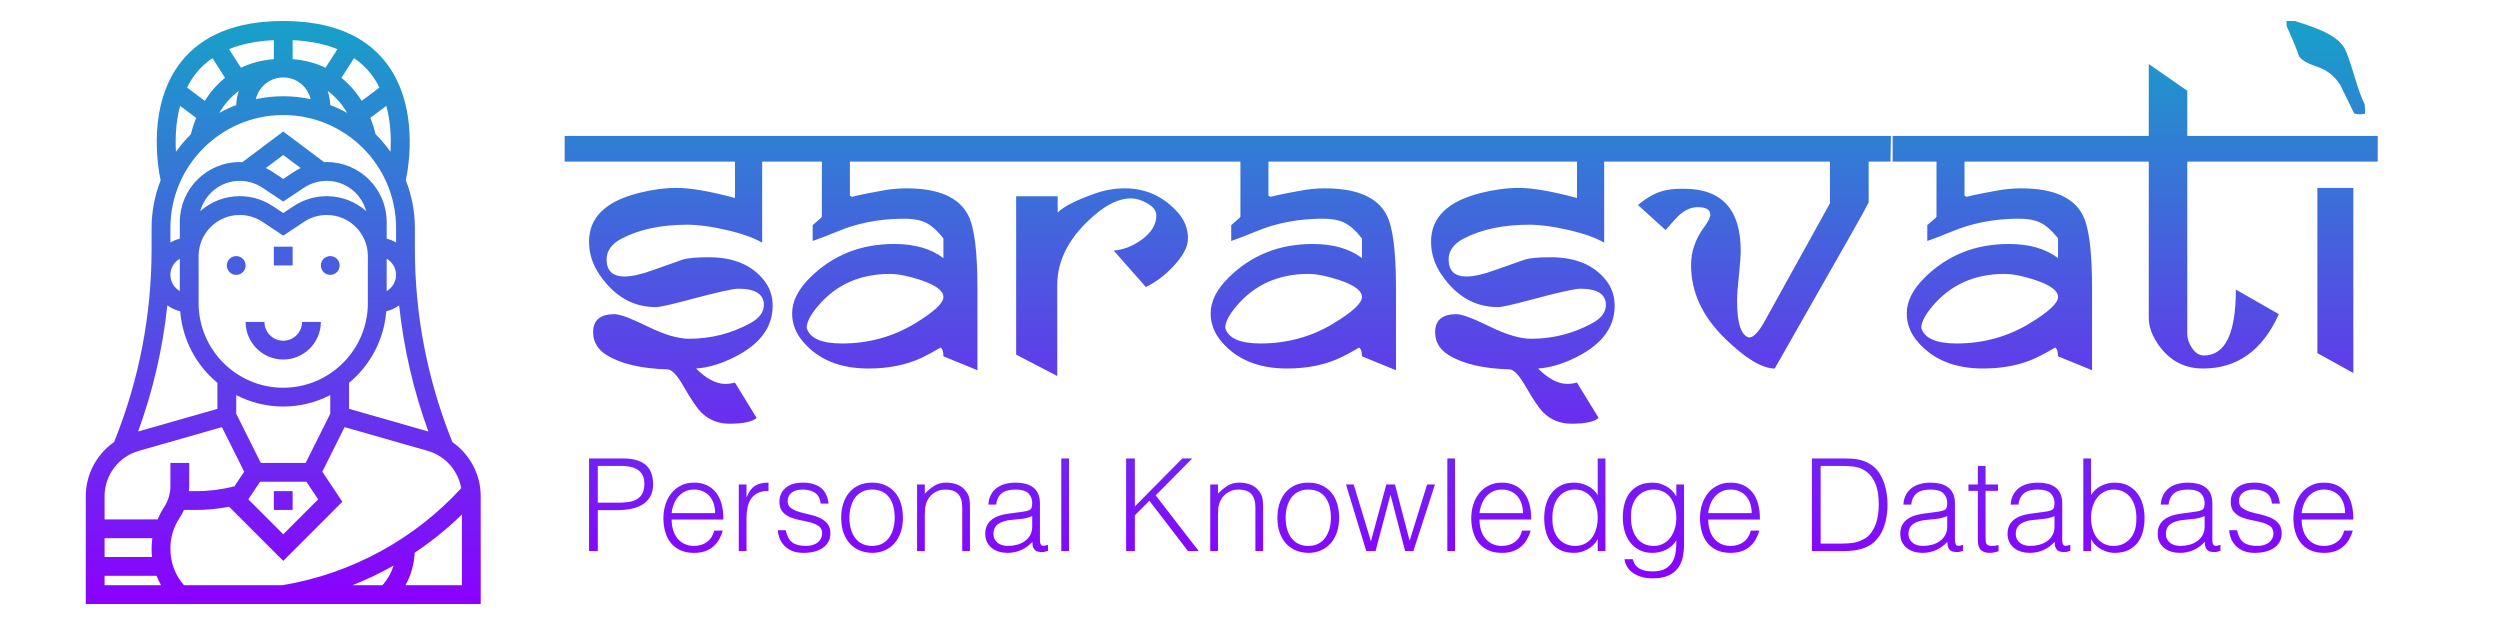 <?xml version="1.0" encoding="UTF-8" standalone="yes"?>
<!DOCTYPE svg PUBLIC "-//W3C//DTD SVG 1.1//EN" "http://www.w3.org/Graphics/SVG/1.1/DTD/svg11.dtd">

<svg width="2000" height="500" viewBox="0 0 2000 500" xmlns="http://www.w3.org/2000/svg" xmlns:xlink="http://www.w3.org/1999/xlink" version="1.1" baseProfile="full">
    <defs>
        <linearGradient id="105553203922816105553131540640" x1="50%" x2="50%" y1="0%" y2="100%">
            <stop offset="0%" style="stop-color:#8b00fe;stop-opacity:1"></stop>
            <stop offset="100%" style="stop-color:#17a1c8;stop-opacity:1"></stop>
        </linearGradient>
        <linearGradient id="105553203931936105553131544896" x1="50%" x2="50%" y1="453.535%" y2="0%">
            <stop offset="0%" style="stop-color:#17a1c8;stop-opacity:1"></stop>
            <stop offset="100%" style="stop-color:#8b00fe;stop-opacity:1"></stop>
        </linearGradient>
        <linearGradient id="105553203931936105553131543104" x1="50%" x2="50%" y1="100%" y2="-38.154%">
            <stop offset="0%" style="stop-color:#17a1c8;stop-opacity:1"></stop>
            <stop offset="100%" style="stop-color:#8b00fe;stop-opacity:1"></stop>
        </linearGradient>
    </defs>
    <g transform="scale(1,-1) translate(0,-500)">
        <path d="M 204.725 272.612 C 204.725 268.46 201.355 265.09 197.203 265.09 C 193.05 265.09 189.68 268.46 189.68 272.612 C 189.68 276.765 193.05 280.135 197.203 280.135 C 201.355 280.135 204.725 276.765 204.725 272.612 Z M 121.978 280.135 C 117.826 280.135 114.456 276.765 114.456 272.612 C 114.456 268.46 117.826 265.09 121.978 265.09 C 126.131 265.09 129.501 268.46 129.501 272.612 C 129.501 276.765 126.131 280.135 121.978 280.135 Z M 167.113 287.657 L 152.068 287.657 L 152.068 272.612 L 167.113 272.612 L 167.113 287.657 Z M 159.59 212.433 C 151.293 212.433 144.546 219.18 144.546 227.478 L 129.501 227.478 C 129.501 210.883 142.996 197.388 159.59 197.388 C 176.185 197.388 189.68 210.883 189.68 227.478 L 174.635 227.478 C 174.635 219.18 167.888 212.433 159.59 212.433 Z M 317.562 1.804 L 1.619 1.804 L 1.619 88.116 C 1.619 105.576 10.382 121.599 24.179 131.273 L 24.833 132.74 C 44.331 181.5 54.276 233.127 54.276 285.935 L 54.276 302.702 C 54.276 316.137 56.901 328.956 61.513 340.781 C 59.173 351.764 50.725 400.773 77.588 435.165 C 94.694 457.086 122.287 468.196 159.59 468.196 C 196.894 468.196 224.487 457.086 241.593 435.165 C 268.456 400.765 260.008 351.764 257.668 340.781 C 262.28 328.956 264.905 316.137 264.905 302.702 L 264.905 285.935 C 264.905 233.127 274.85 181.5 294.453 132.484 L 295.047 131.235 C 308.814 121.554 317.562 105.561 317.562 88.116 L 317.562 1.804 Z M 275.241 124.284 L 208.667 143.309 L 190.846 107.66 L 206.892 83.595 L 159.59 36.302 L 116.276 79.616 C 107.52 77.916 98.606 77.028 89.669 77.028 L 80.168 77.028 C 79.175 74.862 78.032 72.755 76.693 70.755 C 71.864 63.525 69.321 55.115 69.321 46.434 L 69.321 45.652 C 69.321 34.94 73.18 24.837 80.161 16.849 L 158.951 16.849 L 159.26 16.901 C 214.008 26.026 264.514 53.528 301.961 94.435 C 299.546 108.465 289.24 120.282 275.241 124.284 Z M 214.993 16.849 L 239.02 16.849 C 243.06 21.467 246.061 26.771 247.852 32.518 C 237.275 26.56 226.3 21.309 214.993 16.849 Z M 137.685 405.692 C 144.756 407.197 152.076 408.017 159.59 408.017 C 167.105 408.017 174.425 407.197 181.496 405.692 C 179.134 415.629 170.242 423.062 159.59 423.062 C 148.939 423.062 140.047 415.629 137.685 405.692 Z M 210.736 394.687 C 207.095 400.938 202.047 407.204 195.127 412.282 C 196.323 408.701 197.105 404.94 197.158 400.968 C 201.844 399.17 206.395 397.109 210.736 394.687 Z M 193.404 430.795 L 202.965 445.652 C 192.795 449.842 180.804 452.234 167.113 452.881 L 167.113 437.685 C 177.313 436.843 186.009 434.368 193.404 430.795 Z M 152.068 452.873 C 138.377 452.226 126.386 449.834 116.216 445.652 L 125.777 430.795 C 133.172 434.368 141.868 436.843 152.068 437.678 L 152.068 452.873 Z M 108.445 394.687 C 112.786 397.109 117.337 399.17 122.023 400.968 C 122.076 404.932 122.858 408.694 124.054 412.282 C 117.134 407.204 112.086 400.938 108.445 394.687 Z M 69.321 302.702 L 69.321 290.997 C 71.653 292.359 74.165 293.419 76.843 294.112 L 76.843 307.419 C 76.843 333.853 98.35 355.359 124.784 355.359 C 125.461 355.359 126.123 355.239 126.8 355.209 L 159.59 379.807 L 192.381 355.209 C 193.058 355.239 193.712 355.359 194.397 355.359 C 220.831 355.359 242.338 333.853 242.338 307.419 L 242.338 294.112 C 245.016 293.412 247.528 292.359 249.86 290.997 L 249.86 302.702 C 249.86 352.478 209.367 392.972 159.59 392.972 C 109.814 392.972 69.321 352.478 69.321 302.702 Z M 227.293 242.522 L 227.293 280.135 C 227.293 298.271 212.534 313.03 194.397 313.03 C 187.875 313.03 181.571 311.12 176.147 307.509 L 159.59 296.466 L 143.034 307.501 C 137.61 311.112 131.306 313.023 124.784 313.023 C 106.647 313.03 91.888 298.271 91.888 280.135 L 91.888 242.522 C 91.888 205.196 122.264 174.82 159.59 174.82 C 196.917 174.82 227.293 205.196 227.293 242.522 Z M 76.843 278.044 C 72.368 275.433 69.321 270.634 69.321 265.09 C 69.321 259.546 72.368 254.746 76.843 252.136 L 76.843 278.044 Z M 124.784 340.314 C 109.671 340.314 97.041 330.016 93.205 316.107 C 101.652 323.532 112.688 328.075 124.784 328.075 C 134.285 328.075 143.477 325.292 151.376 320.026 L 159.59 314.55 L 167.805 320.026 C 175.704 325.292 184.896 328.075 194.397 328.075 C 206.501 328.075 217.536 323.532 225.976 316.107 C 222.14 330.016 209.51 340.314 194.397 340.314 C 187.875 340.314 181.571 338.404 176.147 334.793 L 159.59 323.75 L 143.034 334.785 C 137.61 338.404 131.306 340.314 124.784 340.314 Z M 151.376 347.31 L 159.59 341.834 L 167.805 347.31 C 169.641 348.537 171.566 349.597 173.53 350.553 L 159.59 361.001 L 145.651 350.545 C 147.615 349.597 149.54 348.537 151.376 347.31 Z M 242.338 252.136 C 246.813 254.746 249.86 259.546 249.86 265.09 C 249.86 270.634 246.813 275.433 242.338 278.044 L 242.338 252.136 Z M 43.504 139.803 L 106.933 157.925 L 106.933 178.739 C 90.151 192.618 78.987 212.997 77.174 235.963 C 73.406 236.896 69.923 238.505 66.869 240.71 C 63.228 206.279 55.404 172.526 43.504 139.803 Z M 121.978 154.028 L 141.672 114.641 L 177.509 114.641 L 197.203 154.028 L 197.203 168.908 C 185.904 163.115 173.138 159.775 159.59 159.775 C 146.043 159.775 133.277 163.115 121.978 168.908 L 121.978 154.028 Z M 131.66 85.506 L 159.59 57.575 L 187.521 85.506 L 178.133 99.596 L 141.048 99.596 L 131.66 85.506 Z M 252.32 240.717 C 249.258 238.513 245.775 236.896 242.007 235.963 C 240.194 212.997 229.03 192.618 212.248 178.739 L 212.248 157.925 L 275.692 139.796 C 263.762 172.639 255.953 206.362 252.32 240.717 Z M 245.392 363.551 C 245.994 374.12 245.58 387.3 242.082 400.299 L 229.256 390.677 C 231.385 385.427 232.746 380.83 233.529 377.581 C 237.892 373.278 241.826 368.561 245.392 363.551 Z M 216.257 438.498 L 206.124 422.761 C 213.008 417.209 218.348 410.762 222.358 404.316 L 236.53 414.945 C 234.62 418.766 232.408 422.49 229.692 425.965 C 225.909 430.802 221.395 434.947 216.257 438.498 Z M 82.643 414.952 L 96.823 404.316 C 100.833 410.762 106.173 417.209 113.057 422.761 L 102.924 438.498 C 97.771 434.932 93.235 430.772 89.444 425.913 C 86.743 422.452 84.546 418.751 82.643 414.952 Z M 73.759 363.514 C 77.325 368.539 81.274 373.27 85.652 377.588 C 86.442 380.838 87.796 385.427 89.925 390.685 L 77.077 400.321 C 73.556 387.285 73.15 374.083 73.759 363.514 Z M 16.664 88.116 L 16.664 69.506 L 59.105 69.506 C 60.52 72.823 62.137 76.058 64.168 79.097 C 67.538 84.152 69.321 90.042 69.321 96.12 L 69.321 114.641 L 84.366 114.641 L 84.366 96.12 C 84.366 94.759 84.185 93.42 84.072 92.073 L 89.669 92.073 C 99.952 92.073 110.198 93.352 120.135 95.865 L 120.233 95.481 L 128.35 107.652 L 110.529 143.301 L 43.955 124.277 C 27.88 119.696 16.664 104.824 16.664 88.116 Z M 54.276 45.652 L 54.276 46.434 C 54.276 49.135 54.502 51.813 54.863 54.461 L 16.664 54.461 L 16.664 39.416 L 54.615 39.416 C 54.404 41.477 54.276 43.553 54.276 45.652 Z M 16.664 16.849 L 61.821 16.849 C 60.459 19.271 59.271 21.783 58.27 24.371 L 16.664 24.371 L 16.664 16.849 Z M 302.517 16.849 L 302.517 73.402 C 290.865 62.066 278.235 51.828 264.77 42.861 C 264.341 33.609 261.806 24.762 257.36 16.856 L 302.517 16.849 L 302.517 16.849 Z M 167.113 92.073 L 152.068 92.073 L 152.068 77.028 L 167.113 77.028 L 167.113 92.073 Z" transform="scale(1,1) translate(67,15)" fill="url(#105553203922816105553131540640)" opacity="1"></path>
        <path d="M 1.24 23.145 L 1.24 97.241 L 28.305 97.241 Q 35.509 97.241 40.192 95.595 Q 44.874 93.948 47.601 91.067 Q 50.328 88.185 51.409 84.429 Q 52.49 80.672 52.49 76.556 Q 52.49 70.381 49.968 66.368 Q 47.447 62.354 43.433 60.039 Q 39.42 57.723 34.326 56.797 Q 29.232 55.871 24.086 55.871 L 8.238 55.871 L 8.238 23.145 Z M 24.292 61.84 Q 29.232 61.84 33.142 62.457 Q 37.053 63.075 39.78 64.773 Q 42.507 66.471 43.999 69.404 Q 45.492 72.337 45.492 77.071 Q 45.492 84.069 40.912 87.67 Q 36.333 91.272 26.35 91.272 L 8.238 91.272 L 8.238 61.84 Z M 102.093 53.504 Q 102.093 57.415 101.012 60.862 Q 99.932 64.31 97.822 66.831 Q 95.712 69.352 92.522 70.844 Q 89.332 72.337 85.215 72.337 Q 81.099 72.337 77.96 70.793 Q 74.821 69.249 72.609 66.677 Q 70.396 64.104 69.058 60.708 Q 67.72 57.312 67.309 53.504 Z M 67.309 48.358 Q 67.309 44.036 68.441 40.177 Q 69.573 36.318 71.785 33.488 Q 73.998 30.658 77.394 28.96 Q 80.79 27.262 85.215 27.262 Q 91.287 27.262 95.609 30.452 Q 99.932 33.642 101.372 39.508 L 108.267 39.508 Q 107.135 35.7 105.283 32.459 Q 103.431 29.217 100.652 26.798 Q 97.873 24.38 94.066 23.042 Q 90.258 21.704 85.215 21.704 Q 78.835 21.704 74.204 23.866 Q 69.573 26.027 66.588 29.783 Q 63.604 33.539 62.163 38.633 Q 60.722 43.727 60.722 49.593 Q 60.722 55.459 62.421 60.605 Q 64.119 65.75 67.257 69.61 Q 70.396 73.469 74.924 75.681 Q 79.452 77.894 85.215 77.894 Q 96.227 77.894 102.504 70.33 Q 108.782 62.766 108.679 48.358 Z M 127.203 23.145 L 121.028 23.145 L 121.028 76.453 L 127.203 76.453 L 127.203 66.471 L 127.409 66.471 Q 129.982 72.851 134.047 75.373 Q 138.112 77.894 144.801 77.894 L 144.801 71.205 Q 139.552 71.308 136.156 69.558 Q 132.76 67.809 130.754 64.824 Q 128.747 61.84 127.975 57.775 Q 127.203 53.71 127.203 49.285 Z M 158.591 39.817 Q 160.032 32.922 163.788 30.092 Q 167.544 27.262 174.542 27.262 Q 177.938 27.262 180.408 28.085 Q 182.878 28.908 184.473 30.297 Q 186.068 31.687 186.892 33.436 Q 187.715 35.186 187.715 37.141 Q 187.715 41.052 185.194 42.956 Q 182.672 44.859 178.865 45.94 Q 175.057 47.021 170.632 47.792 Q 166.206 48.564 162.399 50.108 Q 158.591 51.652 156.07 54.533 Q 153.548 57.415 153.548 62.663 Q 153.548 69.352 158.437 73.623 Q 163.325 77.894 172.278 77.894 Q 180.923 77.894 186.326 74.035 Q 191.728 70.176 192.86 61.119 L 186.583 61.119 Q 185.76 67.294 181.9 69.815 Q 178.041 72.337 172.175 72.337 Q 166.309 72.337 163.222 69.815 Q 160.135 67.294 160.135 63.178 Q 160.135 59.576 162.656 57.672 Q 165.177 55.768 168.985 54.585 Q 172.793 53.401 177.218 52.475 Q 181.643 51.549 185.451 49.851 Q 189.259 48.153 191.78 45.271 Q 194.301 42.39 194.301 37.244 Q 194.301 33.436 192.655 30.503 Q 191.008 27.57 188.127 25.615 Q 185.245 23.66 181.283 22.682 Q 177.321 21.704 172.587 21.704 Q 167.853 21.704 164.2 23.094 Q 160.546 24.483 157.974 26.953 Q 155.401 29.423 153.96 32.716 Q 152.519 36.009 152.313 39.817 Z M 227.644 21.704 Q 222.499 21.807 218.022 23.557 Q 213.546 25.306 210.201 28.805 Q 206.856 32.304 204.901 37.553 Q 202.946 42.801 202.946 49.799 Q 202.946 55.665 204.489 60.759 Q 206.033 65.853 209.12 69.661 Q 212.208 73.469 216.839 75.681 Q 221.47 77.894 227.644 77.894 Q 233.922 77.894 238.553 75.681 Q 243.184 73.469 246.271 69.712 Q 249.359 65.956 250.851 60.811 Q 252.343 55.665 252.343 49.799 Q 252.343 43.419 250.594 38.273 Q 248.844 33.128 245.602 29.423 Q 242.361 25.718 237.781 23.711 Q 233.202 21.704 227.644 21.704 Z M 245.757 49.799 Q 245.757 54.533 244.728 58.65 Q 243.699 62.766 241.537 65.802 Q 239.376 68.838 235.98 70.587 Q 232.584 72.337 227.644 72.337 Q 222.808 72.337 219.36 70.433 Q 215.913 68.529 213.751 65.39 Q 211.59 62.251 210.561 58.186 Q 209.532 54.121 209.532 49.799 Q 209.532 44.859 210.716 40.692 Q 211.899 36.524 214.163 33.539 Q 216.427 30.555 219.823 28.908 Q 223.219 27.262 227.644 27.262 Q 232.481 27.262 235.929 29.165 Q 239.376 31.069 241.537 34.26 Q 243.699 37.45 244.728 41.463 Q 245.757 45.477 245.757 49.799 Z M 269.838 23.145 L 263.663 23.145 L 263.663 76.453 L 269.838 76.453 L 269.838 69.044 Q 273.543 72.954 277.505 75.424 Q 281.467 77.894 287.024 77.894 Q 291.964 77.894 296.183 76.196 Q 300.403 74.498 303.284 70.278 Q 305.239 67.397 305.6 64.361 Q 305.96 61.325 305.96 58.032 L 305.96 23.145 L 299.785 23.145 L 299.785 57.929 Q 299.785 65.133 296.595 68.735 Q 293.405 72.337 285.995 72.337 Q 283.114 72.337 280.747 71.462 Q 278.38 70.587 276.476 69.146 Q 274.572 67.706 273.234 65.853 Q 271.896 64.001 271.176 61.943 Q 270.25 59.37 270.044 57.003 Q 269.838 54.636 269.838 51.857 Z M 355.769 51.137 Q 351.858 49.49 347.845 48.976 Q 343.831 48.461 339.818 48.153 Q 332.717 47.638 328.755 44.962 Q 324.793 42.287 324.793 36.832 Q 324.793 34.362 325.77 32.562 Q 326.748 30.761 328.343 29.577 Q 329.938 28.394 332.048 27.828 Q 334.157 27.262 336.319 27.262 Q 340.023 27.262 343.522 28.188 Q 347.021 29.114 349.749 31.018 Q 352.476 32.922 354.122 35.855 Q 355.769 38.788 355.769 42.801 Z M 345.375 54.224 Q 347.124 54.43 349.543 54.842 Q 351.961 55.253 353.505 55.974 Q 355.048 56.694 355.409 58.392 Q 355.769 60.09 355.769 61.531 Q 355.769 66.265 352.733 69.301 Q 349.697 72.337 342.493 72.337 Q 339.303 72.337 336.627 71.771 Q 333.952 71.205 331.945 69.815 Q 329.938 68.426 328.652 66.111 Q 327.365 63.795 326.954 60.296 L 320.676 60.296 Q 320.985 65.03 322.837 68.375 Q 324.69 71.719 327.623 73.829 Q 330.556 75.939 334.415 76.916 Q 338.274 77.894 342.596 77.894 Q 346.61 77.894 350.16 77.019 Q 353.711 76.144 356.335 74.241 Q 358.959 72.337 360.451 69.146 Q 361.943 65.956 361.943 61.325 L 361.943 32.304 Q 361.943 28.702 363.23 27.725 Q 364.516 26.747 368.427 28.188 L 368.427 23.351 Q 367.707 23.145 366.317 22.734 Q 364.928 22.322 363.59 22.322 Q 362.149 22.322 360.811 22.631 Q 359.268 22.836 358.342 23.608 Q 357.415 24.38 356.849 25.461 Q 356.283 26.541 356.078 27.828 Q 355.872 29.114 355.872 30.555 Q 351.961 26.232 346.918 23.968 Q 341.876 21.704 336.01 21.704 Q 332.511 21.704 329.269 22.631 Q 326.027 23.557 323.558 25.512 Q 321.088 27.467 319.647 30.297 Q 318.206 33.128 318.206 37.038 Q 318.206 50.622 336.833 53.092 Z M 379.027 23.145 L 379.027 97.241 L 385.201 97.241 L 385.201 23.145 Z M 430.894 23.145 L 430.894 97.241 L 437.892 97.241 L 437.892 58.855 L 475.866 97.241 L 483.79 97.241 L 454.564 67.706 L 488.936 23.145 L 480.394 23.145 L 449.521 63.383 L 437.892 51.754 L 437.892 23.145 Z M 504.373 23.145 L 498.198 23.145 L 498.198 76.453 L 504.373 76.453 L 504.373 69.044 Q 508.077 72.954 512.039 75.424 Q 516.002 77.894 521.559 77.894 Q 526.498 77.894 530.718 76.196 Q 534.937 74.498 537.819 70.278 Q 539.774 67.397 540.134 64.361 Q 540.494 61.325 540.494 58.032 L 540.494 23.145 L 534.32 23.145 L 534.32 57.929 Q 534.32 65.133 531.129 68.735 Q 527.939 72.337 520.53 72.337 Q 517.648 72.337 515.281 71.462 Q 512.914 70.587 511.01 69.146 Q 509.106 67.706 507.769 65.853 Q 506.431 64.001 505.71 61.943 Q 504.784 59.37 504.578 57.003 Q 504.373 54.636 504.373 51.857 Z M 576.616 21.704 Q 571.471 21.807 566.994 23.557 Q 562.517 25.306 559.173 28.805 Q 555.828 32.304 553.873 37.553 Q 551.918 42.801 551.918 49.799 Q 551.918 55.665 553.461 60.759 Q 555.005 65.853 558.092 69.661 Q 561.18 73.469 565.811 75.681 Q 570.442 77.894 576.616 77.894 Q 582.894 77.894 587.525 75.681 Q 592.156 73.469 595.243 69.712 Q 598.33 65.956 599.823 60.811 Q 601.315 55.665 601.315 49.799 Q 601.315 43.419 599.565 38.273 Q 597.816 33.128 594.574 29.423 Q 591.333 25.718 586.753 23.711 Q 582.173 21.704 576.616 21.704 Z M 594.729 49.799 Q 594.729 54.533 593.699 58.65 Q 592.67 62.766 590.509 65.802 Q 588.348 68.838 584.952 70.587 Q 581.556 72.337 576.616 72.337 Q 571.779 72.337 568.332 70.433 Q 564.884 68.529 562.723 65.39 Q 560.562 62.251 559.533 58.186 Q 558.504 54.121 558.504 49.799 Q 558.504 44.859 559.687 40.692 Q 560.871 36.524 563.135 33.539 Q 565.399 30.555 568.795 28.908 Q 572.191 27.262 576.616 27.262 Q 581.453 27.262 584.901 29.165 Q 588.348 31.069 590.509 34.26 Q 592.67 37.45 593.699 41.463 Q 594.729 45.477 594.729 49.799 Z M 657.71 31.378 L 671.706 76.453 L 677.984 76.453 L 660.695 23.145 L 654.108 23.145 L 642.479 67.912 L 642.274 67.912 L 630.439 23.145 L 623.029 23.145 L 606.769 76.453 L 612.944 76.453 L 626.734 30.966 L 639.083 76.453 L 645.978 76.453 Z M 687.863 23.145 L 687.863 97.241 L 694.038 97.241 L 694.038 23.145 Z M 748.375 53.504 Q 748.375 57.415 747.294 60.862 Q 746.214 64.31 744.104 66.831 Q 741.994 69.352 738.804 70.844 Q 735.614 72.337 731.498 72.337 Q 727.381 72.337 724.242 70.793 Q 721.104 69.249 718.891 66.677 Q 716.678 64.104 715.34 60.708 Q 714.003 57.312 713.591 53.504 Z M 713.591 48.358 Q 713.591 44.036 714.723 40.177 Q 715.855 36.318 718.068 33.488 Q 720.28 30.658 723.676 28.96 Q 727.072 27.262 731.498 27.262 Q 737.569 27.262 741.892 30.452 Q 746.214 33.642 747.655 39.508 L 754.55 39.508 Q 753.418 35.7 751.565 32.459 Q 749.713 29.217 746.934 26.798 Q 744.156 24.38 740.348 23.042 Q 736.54 21.704 731.498 21.704 Q 725.117 21.704 720.486 23.866 Q 715.855 26.027 712.871 29.783 Q 709.886 33.539 708.445 38.633 Q 707.005 43.727 707.005 49.593 Q 707.005 55.459 708.703 60.605 Q 710.401 65.75 713.54 69.61 Q 716.678 73.469 721.206 75.681 Q 725.735 77.894 731.498 77.894 Q 742.509 77.894 748.787 70.33 Q 755.064 62.766 754.961 48.358 Z M 808.166 50.005 Q 808.166 54.533 806.931 58.598 Q 805.697 62.663 803.381 65.699 Q 801.066 68.735 797.721 70.536 Q 794.376 72.337 790.157 72.337 Q 785.32 72.337 781.821 70.433 Q 778.322 68.529 776.058 65.236 Q 773.794 61.943 772.765 57.569 Q 771.736 53.195 771.942 48.153 Q 771.942 43.11 773.331 39.251 Q 774.72 35.392 777.19 32.716 Q 779.66 30.04 782.953 28.651 Q 786.246 27.262 790.157 27.262 Q 794.479 27.262 797.875 29.011 Q 801.271 30.761 803.535 33.796 Q 805.799 36.832 806.983 41 Q 808.166 45.168 808.166 50.005 Z M 808.166 97.241 L 814.341 97.241 L 814.341 23.145 L 808.166 23.145 L 808.166 32.51 L 807.961 32.51 Q 806.623 29.834 804.513 27.828 Q 802.403 25.821 799.882 24.483 Q 797.361 23.145 794.685 22.425 Q 792.009 21.704 789.437 21.704 Q 782.953 21.704 778.425 23.866 Q 773.897 26.027 770.964 29.783 Q 768.031 33.539 766.693 38.685 Q 765.355 43.83 765.355 49.696 Q 765.355 55.253 766.796 60.399 Q 768.237 65.545 771.17 69.404 Q 774.103 73.263 778.579 75.578 Q 783.056 77.894 789.128 77.894 Q 794.788 77.894 799.985 75.373 Q 805.182 72.851 808.166 67.912 Z M 871.045 49.593 Q 871.045 54.43 869.862 58.598 Q 868.678 62.766 866.414 65.802 Q 864.15 68.838 860.754 70.587 Q 857.358 72.337 853.036 72.337 Q 849.125 72.337 845.832 70.947 Q 842.539 69.558 840.069 66.882 Q 837.599 64.207 836.21 60.348 Q 834.82 56.488 834.82 51.446 Q 834.615 46.403 835.644 42.029 Q 836.673 37.656 838.937 34.362 Q 841.201 31.069 844.7 29.165 Q 848.199 27.262 853.036 27.262 Q 857.255 27.262 860.6 29.063 Q 863.944 30.863 866.26 33.899 Q 868.575 36.935 869.81 41 Q 871.045 45.065 871.045 49.593 Z M 871.045 76.453 L 877.22 76.453 L 877.22 28.291 Q 877.22 22.939 876.139 18.051 Q 875.059 13.163 872.28 9.458 Q 869.501 5.753 864.665 3.541 Q 859.828 1.328 852.212 1.328 Q 846.346 1.328 842.127 2.82 Q 837.908 4.312 835.232 6.576 Q 832.556 8.84 831.167 11.568 Q 829.778 14.295 829.675 16.662 L 836.261 16.662 Q 836.982 13.677 838.525 11.773 Q 840.069 9.87 842.179 8.789 Q 844.288 7.708 846.861 7.297 Q 849.434 6.885 852.212 6.885 Q 858.49 6.885 862.298 9.046 Q 866.105 11.207 868.061 14.706 Q 870.016 18.205 870.582 22.631 Q 871.148 27.056 871.045 31.687 Q 868.061 26.747 862.864 24.226 Q 857.667 21.704 852.007 21.704 Q 845.935 21.704 841.458 24.02 Q 836.982 26.335 834.049 30.195 Q 831.116 34.054 829.675 39.199 Q 828.234 44.345 828.234 49.902 Q 828.234 55.768 829.572 60.914 Q 830.91 66.059 833.843 69.815 Q 836.776 73.572 841.304 75.733 Q 845.832 77.894 852.315 77.894 Q 854.888 77.894 857.564 77.174 Q 860.239 76.453 862.761 75.115 Q 865.282 73.777 867.392 71.719 Q 869.501 69.661 870.839 67.088 L 871.045 67.088 Z M 931.351 53.504 Q 931.351 57.415 930.27 60.862 Q 929.19 64.31 927.08 66.831 Q 924.971 69.352 921.78 70.844 Q 918.59 72.337 914.474 72.337 Q 910.357 72.337 907.218 70.793 Q 904.08 69.249 901.867 66.677 Q 899.654 64.104 898.317 60.708 Q 896.979 57.312 896.567 53.504 Z M 896.567 48.358 Q 896.567 44.036 897.699 40.177 Q 898.831 36.318 901.044 33.488 Q 903.256 30.658 906.652 28.96 Q 910.048 27.262 914.474 27.262 Q 920.545 27.262 924.868 30.452 Q 929.19 33.642 930.631 39.508 L 937.526 39.508 Q 936.394 35.7 934.541 32.459 Q 932.689 29.217 929.91 26.798 Q 927.132 24.38 923.324 23.042 Q 919.516 21.704 914.474 21.704 Q 908.093 21.704 903.462 23.866 Q 898.831 26.027 895.847 29.783 Q 892.862 33.539 891.422 38.633 Q 889.981 43.727 889.981 49.593 Q 889.981 55.459 891.679 60.605 Q 893.377 65.75 896.516 69.61 Q 899.654 73.469 904.183 75.681 Q 908.711 77.894 914.474 77.894 Q 925.485 77.894 931.763 70.33 Q 938.04 62.766 937.937 48.358 Z M 979.513 23.145 L 979.513 97.241 L 1004.83 97.241 Q 1007.917 97.241 1010.901 97.087 Q 1013.886 96.932 1016.767 96.366 Q 1019.649 95.8 1022.376 94.668 Q 1025.103 93.536 1027.676 91.684 Q 1031.381 89.008 1033.748 85.149 Q 1036.115 81.29 1037.504 77.019 Q 1038.893 72.748 1039.459 68.375 Q 1040.025 64.001 1040.025 60.296 Q 1040.025 56.591 1039.562 52.784 Q 1039.099 48.976 1038.07 45.323 Q 1037.041 41.669 1035.343 38.325 Q 1033.645 34.98 1031.072 32.201 Q 1028.499 29.32 1025.463 27.57 Q 1022.427 25.821 1019.083 24.843 Q 1015.738 23.866 1012.136 23.505 Q 1008.534 23.145 1004.83 23.145 Z M 986.511 29.114 L 1003.286 29.114 Q 1008.02 29.114 1012.188 29.68 Q 1016.356 30.246 1020.678 32.51 Q 1024.383 34.362 1026.75 37.553 Q 1029.117 40.743 1030.506 44.499 Q 1031.895 48.255 1032.461 52.372 Q 1033.027 56.488 1033.027 60.296 Q 1033.027 64.31 1032.513 68.478 Q 1031.998 72.645 1030.557 76.402 Q 1029.117 80.158 1026.647 83.297 Q 1024.177 86.436 1020.266 88.494 Q 1016.973 90.243 1012.445 90.758 Q 1007.917 91.272 1003.286 91.272 L 986.511 91.272 Z M 1087.776 51.137 Q 1083.865 49.49 1079.852 48.976 Q 1075.838 48.461 1071.825 48.153 Q 1064.724 47.638 1060.762 44.962 Q 1056.8 42.287 1056.8 36.832 Q 1056.8 34.362 1057.777 32.562 Q 1058.755 30.761 1060.35 29.577 Q 1061.945 28.394 1064.055 27.828 Q 1066.165 27.262 1068.326 27.262 Q 1072.031 27.262 1075.53 28.188 Q 1079.029 29.114 1081.756 31.018 Q 1084.483 32.922 1086.129 35.855 Q 1087.776 38.788 1087.776 42.801 Z M 1077.382 54.224 Q 1079.132 54.43 1081.55 54.842 Q 1083.968 55.253 1085.512 55.974 Q 1087.056 56.694 1087.416 58.392 Q 1087.776 60.09 1087.776 61.531 Q 1087.776 66.265 1084.74 69.301 Q 1081.704 72.337 1074.501 72.337 Q 1071.31 72.337 1068.635 71.771 Q 1065.959 71.205 1063.952 69.815 Q 1061.945 68.426 1060.659 66.111 Q 1059.373 63.795 1058.961 60.296 L 1052.683 60.296 Q 1052.992 65.03 1054.844 68.375 Q 1056.697 71.719 1059.63 73.829 Q 1062.563 75.939 1066.422 76.916 Q 1070.281 77.894 1074.603 77.894 Q 1078.617 77.894 1082.167 77.019 Q 1085.718 76.144 1088.342 74.241 Q 1090.966 72.337 1092.459 69.146 Q 1093.951 65.956 1093.951 61.325 L 1093.951 32.304 Q 1093.951 28.702 1095.237 27.725 Q 1096.523 26.747 1100.434 28.188 L 1100.434 23.351 Q 1099.714 23.145 1098.324 22.734 Q 1096.935 22.322 1095.597 22.322 Q 1094.157 22.322 1092.819 22.631 Q 1091.275 22.836 1090.349 23.608 Q 1089.423 24.38 1088.857 25.461 Q 1088.291 26.541 1088.085 27.828 Q 1087.879 29.114 1087.879 30.555 Q 1083.968 26.232 1078.926 23.968 Q 1073.883 21.704 1068.017 21.704 Q 1064.518 21.704 1061.276 22.631 Q 1058.035 23.557 1055.565 25.512 Q 1053.095 27.467 1051.654 30.297 Q 1050.213 33.128 1050.213 37.038 Q 1050.213 50.622 1068.84 53.092 Z M 1128.838 22.939 Q 1127.706 22.734 1125.853 22.219 Q 1124.001 21.704 1121.737 21.704 Q 1117.106 21.704 1114.687 24.02 Q 1112.269 26.335 1112.269 32.304 L 1112.269 71.308 L 1104.756 71.308 L 1104.756 76.453 L 1112.269 76.453 L 1112.269 91.272 L 1118.444 91.272 L 1118.444 76.453 L 1128.426 76.453 L 1128.426 71.308 L 1118.444 71.308 L 1118.444 34.774 Q 1118.444 32.819 1118.546 31.378 Q 1118.649 29.937 1119.164 29.011 Q 1119.679 28.085 1120.759 27.673 Q 1121.84 27.262 1123.795 27.262 Q 1125.03 27.262 1126.316 27.467 Q 1127.603 27.673 1128.838 27.982 Z M 1173.604 51.137 Q 1169.693 49.49 1165.68 48.976 Q 1161.666 48.461 1157.653 48.153 Q 1150.552 47.638 1146.59 44.962 Q 1142.628 42.287 1142.628 36.832 Q 1142.628 34.362 1143.605 32.562 Q 1144.583 30.761 1146.178 29.577 Q 1147.773 28.394 1149.883 27.828 Q 1151.993 27.262 1154.154 27.262 Q 1157.859 27.262 1161.358 28.188 Q 1164.857 29.114 1167.584 31.018 Q 1170.311 32.922 1171.957 35.855 Q 1173.604 38.788 1173.604 42.801 Z M 1163.21 54.224 Q 1164.959 54.43 1167.378 54.842 Q 1169.796 55.253 1171.34 55.974 Q 1172.884 56.694 1173.244 58.392 Q 1173.604 60.09 1173.604 61.531 Q 1173.604 66.265 1170.568 69.301 Q 1167.532 72.337 1160.328 72.337 Q 1157.138 72.337 1154.462 71.771 Q 1151.787 71.205 1149.78 69.815 Q 1147.773 68.426 1146.487 66.111 Q 1145.2 63.795 1144.789 60.296 L 1138.511 60.296 Q 1138.82 65.03 1140.672 68.375 Q 1142.525 71.719 1145.458 73.829 Q 1148.391 75.939 1152.25 76.916 Q 1156.109 77.894 1160.431 77.894 Q 1164.445 77.894 1167.995 77.019 Q 1171.546 76.144 1174.17 74.241 Q 1176.794 72.337 1178.286 69.146 Q 1179.779 65.956 1179.779 61.325 L 1179.779 32.304 Q 1179.779 28.702 1181.065 27.725 Q 1182.351 26.747 1186.262 28.188 L 1186.262 23.351 Q 1185.542 23.145 1184.152 22.734 Q 1182.763 22.322 1181.425 22.322 Q 1179.984 22.322 1178.647 22.631 Q 1177.103 22.836 1176.177 23.608 Q 1175.251 24.38 1174.685 25.461 Q 1174.119 26.541 1173.913 27.828 Q 1173.707 29.114 1173.707 30.555 Q 1169.796 26.232 1164.754 23.968 Q 1159.711 21.704 1153.845 21.704 Q 1150.346 21.704 1147.104 22.631 Q 1143.863 23.557 1141.393 25.512 Q 1138.923 27.467 1137.482 30.297 Q 1136.041 33.128 1136.041 37.038 Q 1136.041 50.622 1154.668 53.092 Z M 1202.831 50.005 Q 1202.831 45.168 1204.014 41 Q 1205.198 36.832 1207.462 33.796 Q 1209.726 30.761 1213.122 29.011 Q 1216.518 27.262 1220.84 27.262 Q 1224.751 27.262 1228.044 28.651 Q 1231.337 30.04 1233.807 32.716 Q 1236.277 35.392 1237.666 39.251 Q 1239.055 43.11 1239.055 48.153 Q 1239.261 53.195 1238.232 57.569 Q 1237.203 61.943 1234.939 65.236 Q 1232.675 68.529 1229.125 70.433 Q 1225.574 72.337 1220.84 72.337 Q 1216.621 72.337 1213.276 70.536 Q 1209.932 68.735 1207.616 65.699 Q 1205.301 62.663 1204.066 58.598 Q 1202.831 54.533 1202.831 50.005 Z M 1202.831 23.145 L 1196.656 23.145 L 1196.656 97.241 L 1202.831 97.241 L 1202.831 67.912 Q 1205.815 72.851 1211.012 75.373 Q 1216.209 77.894 1221.869 77.894 Q 1227.941 77.894 1232.418 75.578 Q 1236.894 73.263 1239.827 69.404 Q 1242.76 65.545 1244.201 60.399 Q 1245.642 55.253 1245.642 49.696 Q 1245.642 43.83 1244.304 38.685 Q 1242.966 33.539 1240.033 29.783 Q 1237.1 26.027 1232.572 23.866 Q 1228.044 21.704 1221.561 21.704 Q 1218.988 21.704 1216.312 22.425 Q 1213.636 23.145 1211.115 24.483 Q 1208.594 25.821 1206.484 27.828 Q 1204.374 29.834 1203.037 32.51 L 1202.831 32.51 Z M 1293.701 51.137 Q 1289.791 49.49 1285.777 48.976 Q 1281.764 48.461 1277.75 48.153 Q 1270.649 47.638 1266.687 44.962 Q 1262.725 42.287 1262.725 36.832 Q 1262.725 34.362 1263.703 32.562 Q 1264.68 30.761 1266.275 29.577 Q 1267.871 28.394 1269.98 27.828 Q 1272.09 27.262 1274.251 27.262 Q 1277.956 27.262 1281.455 28.188 Q 1284.954 29.114 1287.681 31.018 Q 1290.408 32.922 1292.055 35.855 Q 1293.701 38.788 1293.701 42.801 Z M 1283.307 54.224 Q 1285.057 54.43 1287.475 54.842 Q 1289.894 55.253 1291.437 55.974 Q 1292.981 56.694 1293.341 58.392 Q 1293.701 60.09 1293.701 61.531 Q 1293.701 66.265 1290.665 69.301 Q 1287.63 72.337 1280.426 72.337 Q 1277.236 72.337 1274.56 71.771 Q 1271.884 71.205 1269.877 69.815 Q 1267.871 68.426 1266.584 66.111 Q 1265.298 63.795 1264.886 60.296 L 1258.609 60.296 Q 1258.917 65.03 1260.77 68.375 Q 1262.622 71.719 1265.555 73.829 Q 1268.488 75.939 1272.347 76.916 Q 1276.206 77.894 1280.529 77.894 Q 1284.542 77.894 1288.093 77.019 Q 1291.643 76.144 1294.267 74.241 Q 1296.892 72.337 1298.384 69.146 Q 1299.876 65.956 1299.876 61.325 L 1299.876 32.304 Q 1299.876 28.702 1301.162 27.725 Q 1302.449 26.747 1306.359 28.188 L 1306.359 23.351 Q 1305.639 23.145 1304.25 22.734 Q 1302.86 22.322 1301.523 22.322 Q 1300.082 22.322 1298.744 22.631 Q 1297.2 22.836 1296.274 23.608 Q 1295.348 24.38 1294.782 25.461 Q 1294.216 26.541 1294.01 27.828 Q 1293.804 29.114 1293.804 30.555 Q 1289.894 26.232 1284.851 23.968 Q 1279.808 21.704 1273.942 21.704 Q 1270.443 21.704 1267.202 22.631 Q 1263.96 23.557 1261.49 25.512 Q 1259.02 27.467 1257.579 30.297 Q 1256.139 33.128 1256.139 37.038 Q 1256.139 50.622 1274.766 53.092 Z M 1319.635 39.817 Q 1321.076 32.922 1324.832 30.092 Q 1328.588 27.262 1335.586 27.262 Q 1338.982 27.262 1341.452 28.085 Q 1343.922 28.908 1345.517 30.297 Q 1347.112 31.687 1347.936 33.436 Q 1348.759 35.186 1348.759 37.141 Q 1348.759 41.052 1346.237 42.956 Q 1343.716 44.859 1339.908 45.94 Q 1336.101 47.021 1331.676 47.792 Q 1327.25 48.564 1323.443 50.108 Q 1319.635 51.652 1317.114 54.533 Q 1314.592 57.415 1314.592 62.663 Q 1314.592 69.352 1319.481 73.623 Q 1324.369 77.894 1333.322 77.894 Q 1341.967 77.894 1347.369 74.035 Q 1352.772 70.176 1353.904 61.119 L 1347.627 61.119 Q 1346.803 67.294 1342.944 69.815 Q 1339.085 72.337 1333.219 72.337 Q 1327.353 72.337 1324.266 69.815 Q 1321.179 67.294 1321.179 63.178 Q 1321.179 59.576 1323.7 57.672 Q 1326.221 55.768 1330.029 54.585 Q 1333.837 53.401 1338.262 52.475 Q 1342.687 51.549 1346.495 49.851 Q 1350.302 48.153 1352.824 45.271 Q 1355.345 42.39 1355.345 37.244 Q 1355.345 33.436 1353.699 30.503 Q 1352.052 27.57 1349.17 25.615 Q 1346.289 23.66 1342.327 22.682 Q 1338.365 21.704 1333.631 21.704 Q 1328.897 21.704 1325.244 23.094 Q 1321.59 24.483 1319.017 26.953 Q 1316.445 29.423 1315.004 32.716 Q 1313.563 36.009 1313.357 39.817 Z M 1406.08 53.504 Q 1406.08 57.415 1405 60.862 Q 1403.919 64.31 1401.81 66.831 Q 1399.7 69.352 1396.51 70.844 Q 1393.319 72.337 1389.203 72.337 Q 1385.086 72.337 1381.948 70.793 Q 1378.809 69.249 1376.596 66.677 Q 1374.384 64.104 1373.046 60.708 Q 1371.708 57.312 1371.296 53.504 Z M 1371.296 48.358 Q 1371.296 44.036 1372.428 40.177 Q 1373.56 36.318 1375.773 33.488 Q 1377.986 30.658 1381.382 28.96 Q 1384.778 27.262 1389.203 27.262 Q 1395.275 27.262 1399.597 30.452 Q 1403.919 33.642 1405.36 39.508 L 1412.255 39.508 Q 1411.123 35.7 1409.271 32.459 Q 1407.418 29.217 1404.64 26.798 Q 1401.861 24.38 1398.053 23.042 Q 1394.246 21.704 1389.203 21.704 Q 1382.822 21.704 1378.191 23.866 Q 1373.56 26.027 1370.576 29.783 Q 1367.592 33.539 1366.151 38.633 Q 1364.71 43.727 1364.71 49.593 Q 1364.71 55.459 1366.408 60.605 Q 1368.106 65.75 1371.245 69.61 Q 1374.384 73.469 1378.912 75.681 Q 1383.44 77.894 1389.203 77.894 Q 1400.214 77.894 1406.492 70.33 Q 1412.77 62.766 1412.667 48.358 Z" transform="scale(1,1) translate(470,36)" fill="url(#105553203931936105553131544896)" opacity="1"></path>
        <path d="M 178.394 210.728 L 159.735 210.728 L 159.735 145.849 Q 149.635 151.841 130.633 156.12 Q 112.83 160.229 99.82 160.229 Q 68.493 160.229 47.267 149.102 Q 35.284 142.768 35.284 132.497 Q 35.284 118.802 49.663 118.802 Q 58.394 118.802 72.431 123.938 Q 81.503 127.19 95.712 132.155 Q 101.703 134.209 116.939 134.209 Q 146.554 134.209 161.104 115.892 Q 168.123 107.162 168.123 95.35 Q 168.123 68.132 133.886 52.554 Q 119.678 46.049 106.839 45.193 Q 119.164 32.868 130.291 32.868 Q 133.886 32.868 137.994 33.895 L 155.284 5.649 Q 149.977 1.027 133.544 1.027 Q 120.191 1.027 110.947 10.1 Q 105.983 15.065 96.91 30.813 Q 89.207 44.337 84.071 44.508 Q 52.402 45.364 35.284 55.978 Q 24.499 62.654 24.499 74.294 Q 24.499 88.674 41.618 88.674 Q 47.951 88.674 68.066 78.831 Q 88.18 68.988 101.19 68.988 Q 127.21 68.988 149.977 81.313 Q 161.104 87.304 161.104 96.035 Q 161.104 109.045 140.562 109.045 Q 134.228 109.045 99.649 99.801 Q 79.278 94.323 74.656 94.323 Q 47.438 94.323 29.806 120.001 Q 21.247 132.326 21.247 146.534 Q 21.075 175.464 60.79 185.564 Q 77.053 189.673 91.432 189.673 Q 107.866 189.673 137.994 181.627 L 137.994 210.728 L 1.732 210.728 L 1.732 231.27 L 178.394 231.27 Z M 343.929 210.728 L 229.92 210.728 L 229.92 183.339 Q 230.605 183.339 231.29 182.654 Q 231.975 181.969 232.488 181.969 Q 231.119 181.969 230.947 182.14 Q 230.947 182.996 256.454 187.618 Q 265.869 189.33 275.113 189.33 Q 313.629 189.33 324.585 167.761 Q 331.946 153.381 331.946 109.729 L 331.946 43.824 Q 328.351 45.193 304.728 54.95 Q 304.728 60.428 302.502 61.969 Q 293.43 56.662 287.609 53.923 Q 269.122 45.193 244.642 45.193 Q 210.919 45.193 192.602 66.42 Q 183.701 76.691 183.701 89.359 Q 183.701 103.567 197.738 117.604 Q 224.956 144.822 265.355 144.822 Q 289.835 144.822 304.728 133.524 L 304.728 149.273 Q 297.196 158.859 290.092 162.112 Q 282.987 165.364 270.662 165.022 Q 243.102 164.508 220.163 154.922 Q 209.892 150.643 200.134 147.219 L 200.134 159.886 Q 202.36 161.77 206.639 165.536 Q 207.324 166.391 207.495 166.563 L 207.495 210.728 L 172.402 210.728 L 172.402 231.27 L 343.929 231.27 Z M 304.728 102.369 Q 304.728 109.901 286.754 115.892 Q 271.86 120.856 261.932 120.856 Q 225.812 120.856 204.071 94.836 Q 195.341 84.394 195.341 77.718 Q 198.936 65.222 223.586 65.222 Q 255.427 65.222 281.789 81.142 Q 304.728 95.008 304.728 102.369 Z M 514.6 210.728 L 341.533 210.728 L 341.533 231.27 L 514.6 231.27 Z M 500.392 149.273 Q 500.392 139.173 488.237 126.506 Q 477.966 115.721 466.668 110.414 L 440.991 139.516 Q 452.631 140.543 463.073 148.075 Q 475.056 156.634 475.056 167.59 Q 475.056 173.41 467.524 177.518 Q 461.019 181.285 454.685 181.285 Q 441.504 181.285 426.44 168.617 Q 395.798 142.939 395.798 111.784 L 395.798 39.202 L 362.931 56.32 L 362.931 182.996 L 396.14 182.996 L 396.14 169.986 Q 403.501 177.347 426.611 185.393 Q 437.909 189.33 449.892 189.33 Q 474.714 189.33 492.004 170.329 Q 500.392 161.085 500.392 149.273 Z M 678.766 210.728 L 564.757 210.728 L 564.757 183.339 Q 565.442 183.339 566.126 182.654 Q 566.811 181.969 567.325 181.969 Q 565.955 181.969 565.784 182.14 Q 565.784 182.996 591.29 187.618 Q 600.706 189.33 609.95 189.33 Q 648.466 189.33 659.422 167.761 Q 666.783 153.381 666.783 109.729 L 666.783 43.824 Q 663.188 45.193 639.564 54.95 Q 639.564 60.428 637.339 61.969 Q 628.266 56.662 622.446 53.923 Q 603.958 45.193 579.479 45.193 Q 545.755 45.193 527.439 66.42 Q 518.537 76.691 518.537 89.359 Q 518.537 103.567 532.574 117.604 Q 559.793 144.822 600.192 144.822 Q 624.671 144.822 639.564 133.524 L 639.564 149.273 Q 632.032 158.859 624.928 162.112 Q 617.824 165.364 605.499 165.022 Q 577.938 164.508 554.999 154.922 Q 544.728 150.643 534.971 147.219 L 534.971 159.886 Q 537.196 161.77 541.476 165.536 Q 542.161 166.391 542.332 166.563 L 542.332 210.728 L 507.239 210.728 L 507.239 231.27 L 678.766 231.27 Z M 639.564 102.369 Q 639.564 109.901 621.59 115.892 Q 606.697 120.856 596.768 120.856 Q 560.648 120.856 538.908 94.836 Q 530.178 84.394 530.178 77.718 Q 533.773 65.222 558.423 65.222 Q 590.263 65.222 616.626 81.142 Q 639.564 95.008 639.564 102.369 Z M 852.004 210.728 L 833.345 210.728 L 833.345 145.849 Q 823.245 151.841 804.244 156.12 Q 786.441 160.229 773.431 160.229 Q 742.104 160.229 720.877 149.102 Q 708.894 142.768 708.894 132.497 Q 708.894 118.802 723.274 118.802 Q 732.004 118.802 746.041 123.938 Q 755.114 127.19 769.322 132.155 Q 775.314 134.209 790.549 134.209 Q 820.164 134.209 834.715 115.892 Q 841.733 107.162 841.733 95.35 Q 841.733 68.132 807.496 52.554 Q 793.288 46.049 780.449 45.193 Q 792.774 32.868 803.901 32.868 Q 807.496 32.868 811.605 33.895 L 828.894 5.649 Q 823.588 1.027 807.154 1.027 Q 793.802 1.027 784.558 10.1 Q 779.593 15.065 770.52 30.813 Q 762.817 44.337 757.682 44.508 Q 726.013 45.364 708.894 55.978 Q 698.109 62.654 698.109 74.294 Q 698.109 88.674 715.228 88.674 Q 721.562 88.674 741.676 78.831 Q 761.79 68.988 774.8 68.988 Q 800.82 68.988 823.588 81.313 Q 834.715 87.304 834.715 96.035 Q 834.715 109.045 814.172 109.045 Q 807.839 109.045 773.259 99.801 Q 752.888 94.323 748.267 94.323 Q 721.048 94.323 703.416 120.001 Q 694.857 132.326 694.857 146.534 Q 694.686 175.464 734.401 185.564 Q 750.663 189.673 765.043 189.673 Q 781.476 189.673 811.605 181.627 L 811.605 210.728 L 675.342 210.728 L 675.342 231.27 L 852.004 231.27 Z M 1062.732 231.27 L 1062.39 210.728 L 1044.929 210.728 L 1044.929 178.032 Q 1041.848 171.869 1030.549 152.012 L 969.779 45.193 Q 954.544 45.193 929.893 69.33 Q 902.846 95.692 902.846 127.875 Q 902.846 144.309 913.459 158.517 Q 918.253 165.022 918.253 168.275 Q 918.253 174.266 908.153 174.266 Q 900.621 174.266 893.602 168.103 Q 891.034 165.878 882.475 155.949 L 860.392 175.978 Q 871.69 185.564 882.475 187.79 Q 887.782 188.988 896.17 188.988 Q 942.561 189.501 942.561 139.516 Q 942.561 132.839 941.106 119.487 Q 939.651 106.135 939.651 99.458 Q 939.651 72.411 949.237 70.015 Q 954.544 70.015 961.733 83.025 L 1013.945 177.347 L 1013.945 210.728 L 847.553 210.728 L 847.553 231.27 Z M 1235.628 210.728 L 1121.62 210.728 L 1121.62 183.339 Q 1122.304 183.339 1122.989 182.654 Q 1123.674 181.969 1124.187 181.969 Q 1122.818 181.969 1122.647 182.14 Q 1122.647 182.996 1148.153 187.618 Q 1157.568 189.33 1166.812 189.33 Q 1205.329 189.33 1216.284 167.761 Q 1223.645 153.381 1223.645 109.729 L 1223.645 43.824 Q 1220.051 45.193 1196.427 54.95 Q 1196.427 60.428 1194.202 61.969 Q 1185.129 56.662 1179.309 53.923 Q 1160.821 45.193 1136.341 45.193 Q 1102.618 45.193 1084.301 66.42 Q 1075.4 76.691 1075.4 89.359 Q 1075.4 103.567 1089.437 117.604 Q 1116.655 144.822 1157.055 144.822 Q 1181.534 144.822 1196.427 133.524 L 1196.427 149.273 Q 1188.895 158.859 1181.791 162.112 Q 1174.687 165.364 1162.361 165.022 Q 1134.801 164.508 1111.862 154.922 Q 1101.591 150.643 1091.833 147.219 L 1091.833 159.886 Q 1094.059 161.77 1098.338 165.536 Q 1099.023 166.391 1099.194 166.563 L 1099.194 210.728 L 1064.102 210.728 L 1064.102 231.27 L 1235.628 231.27 Z M 1196.427 102.369 Q 1196.427 109.901 1178.453 115.892 Q 1163.56 120.856 1153.631 120.856 Q 1117.511 120.856 1095.771 94.836 Q 1087.04 84.394 1087.04 77.718 Q 1090.635 65.222 1115.286 65.222 Q 1147.126 65.222 1173.488 81.142 Q 1196.427 95.008 1196.427 102.369 Z M 1386.442 210.728 L 1299.822 210.728 L 1299.822 72.925 Q 1299.822 67.105 1303.589 61.627 Q 1307.526 55.635 1313.175 55.635 Q 1338.681 55.635 1338.681 108.36 L 1373.089 88.674 Q 1353.403 45.022 1312.148 45.193 Q 1288.182 45.364 1274.83 67.105 Q 1269.009 76.52 1269.009 85.935 L 1269.009 210.728 L 1233.232 210.728 L 1233.232 231.27 L 1269.009 231.27 L 1269.009 288.788 L 1299.822 267.39 L 1299.822 231.27 L 1386.442 231.27 Z M 1442.077 249.245 Q 1441.392 248.56 1438.139 248.56 Q 1435.4 248.56 1433.346 249.245 L 1422.219 272.012 Q 1415.372 282.797 1403.646 286.648 Q 1391.92 290.5 1389.181 295.122 Q 1386.613 302.997 1379.252 319.259 L 1379.252 323.196 L 1385.928 323.196 Q 1399.109 319.088 1407.326 315.493 Q 1420.85 309.502 1425.472 301.627 Q 1428.04 297.348 1433.346 279.716 Q 1438.311 263.111 1441.734 256.606 Q 1442.077 253.524 1442.077 249.245 Z M 1452.177 210.728 L 1382.504 210.728 L 1382.504 231.27 L 1452.177 231.27 Z M 1432.662 41.598 L 1403.903 57.518 L 1403.903 189.673 L 1432.662 189.673 Z" transform="scale(1,1) translate(450,160)" fill="url(#105553203931936105553131543104)" opacity="1"></path>
    </g>
</svg>